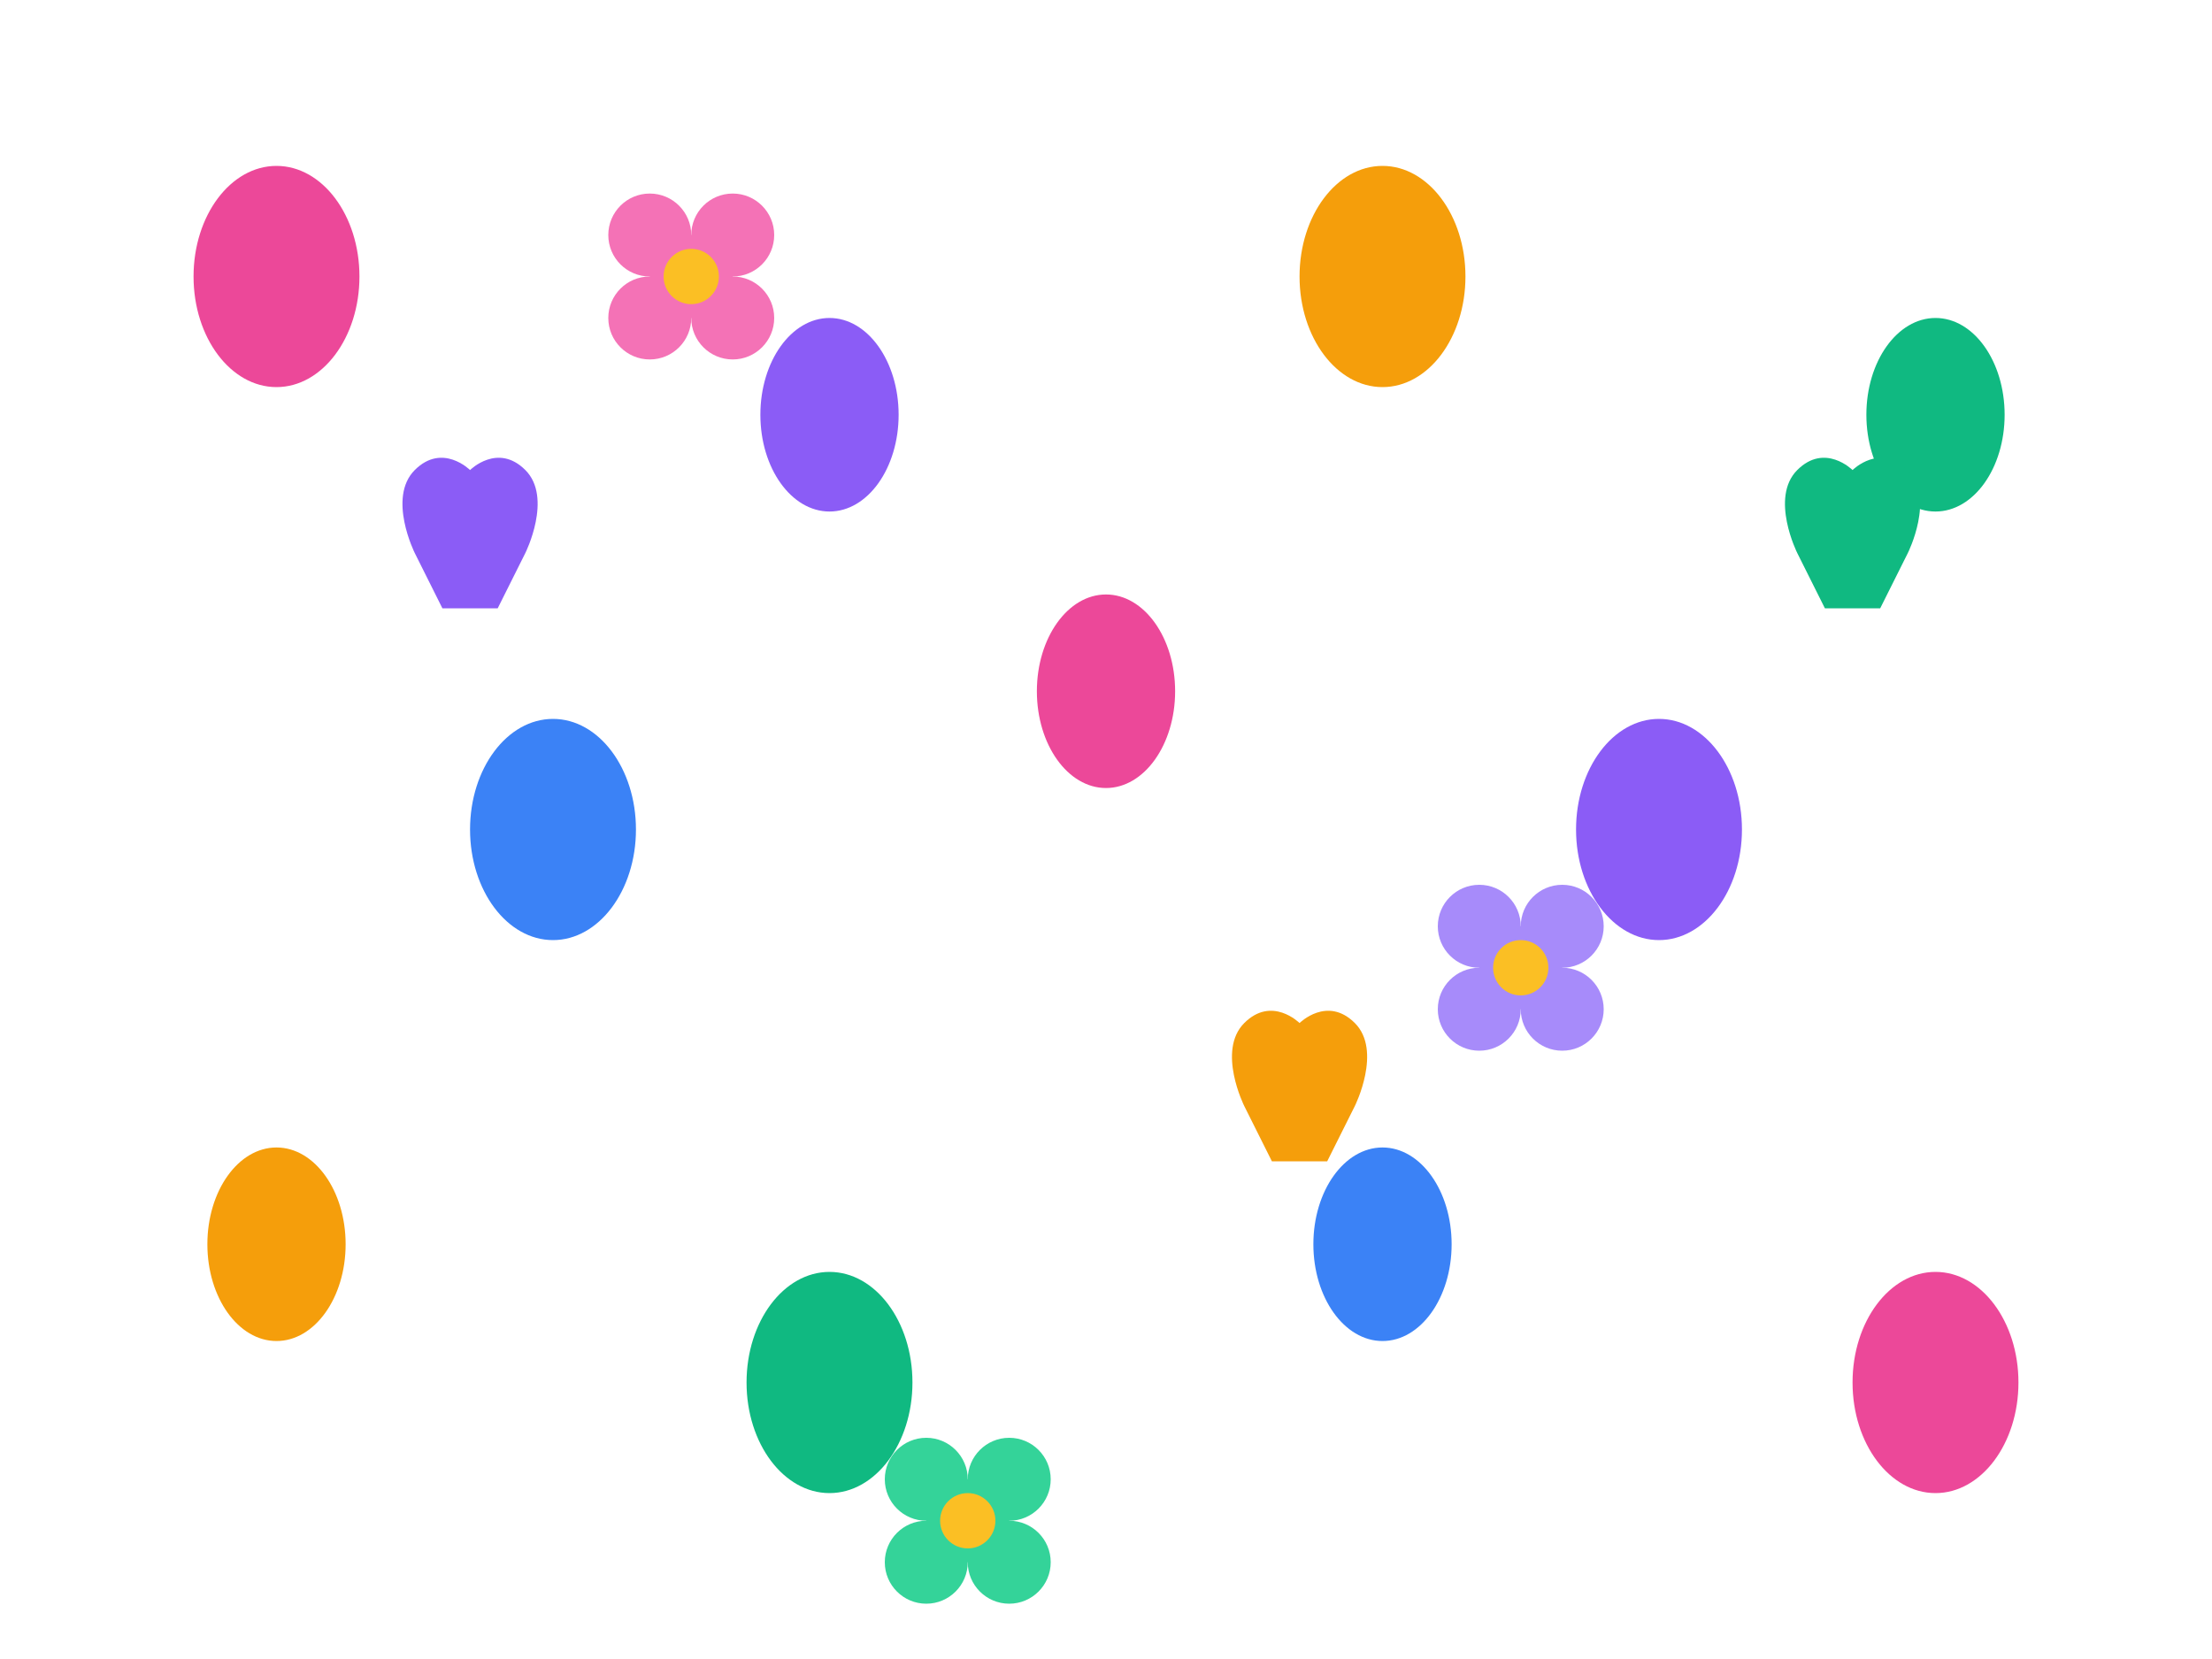 <svg width="800" height="600" viewBox="0 0 800 600" fill="none" xmlns="http://www.w3.org/2000/svg">
  <!-- Easter Eggs -->
  <ellipse cx="100" cy="100" rx="30" ry="40" fill="#EC4899" />
  <ellipse cx="300" cy="150" rx="25" ry="35" fill="#8B5CF6" />
  <ellipse cx="500" cy="100" rx="30" ry="40" fill="#F59E0B" />
  <ellipse cx="700" cy="150" rx="25" ry="35" fill="#10B981" />
  <ellipse cx="200" cy="300" rx="30" ry="40" fill="#3B82F6" />
  <ellipse cx="400" cy="250" rx="25" ry="35" fill="#EC4899" />
  <ellipse cx="600" cy="300" rx="30" ry="40" fill="#8B5CF6" />
  <ellipse cx="100" cy="450" rx="25" ry="35" fill="#F59E0B" />
  <ellipse cx="300" cy="500" rx="30" ry="40" fill="#10B981" />
  <ellipse cx="500" cy="450" rx="25" ry="35" fill="#3B82F6" />
  <ellipse cx="700" cy="500" rx="30" ry="40" fill="#EC4899" />
  
  <!-- Bunny Silhouettes -->
  <path d="M150 200C150 200 140 180 150 170C160 160 170 170 170 170C170 170 180 160 190 170C200 180 190 200 190 200L180 220H160L150 200Z" fill="#8B5CF6" />
  <path d="M450 400C450 400 440 380 450 370C460 360 470 370 470 370C470 370 480 360 490 370C500 380 490 400 490 400L480 420H460L450 400Z" fill="#F59E0B" />
  <path d="M650 200C650 200 640 180 650 170C660 160 670 170 670 170C670 170 680 160 690 170C700 180 690 200 690 200L680 220H660L650 200Z" fill="#10B981" />
  
  <!-- Flowers -->
  <circle cx="250" cy="100" r="15" fill="#F472B6" />
  <circle cx="235" cy="85" r="15" fill="#F472B6" />
  <circle cx="265" cy="85" r="15" fill="#F472B6" />
  <circle cx="235" cy="115" r="15" fill="#F472B6" />
  <circle cx="265" cy="115" r="15" fill="#F472B6" />
  <circle cx="250" cy="100" r="10" fill="#FBBF24" />
  
  <circle cx="550" cy="350" r="15" fill="#A78BFA" />
  <circle cx="535" cy="335" r="15" fill="#A78BFA" />
  <circle cx="565" cy="335" r="15" fill="#A78BFA" />
  <circle cx="535" cy="365" r="15" fill="#A78BFA" />
  <circle cx="565" cy="365" r="15" fill="#A78BFA" />
  <circle cx="550" cy="350" r="10" fill="#FBBF24" />
  
  <circle cx="350" cy="550" r="15" fill="#34D399" />
  <circle cx="335" cy="535" r="15" fill="#34D399" />
  <circle cx="365" cy="535" r="15" fill="#34D399" />
  <circle cx="335" cy="565" r="15" fill="#34D399" />
  <circle cx="365" cy="565" r="15" fill="#34D399" />
  <circle cx="350" cy="550" r="10" fill="#FBBF24" />
</svg>

